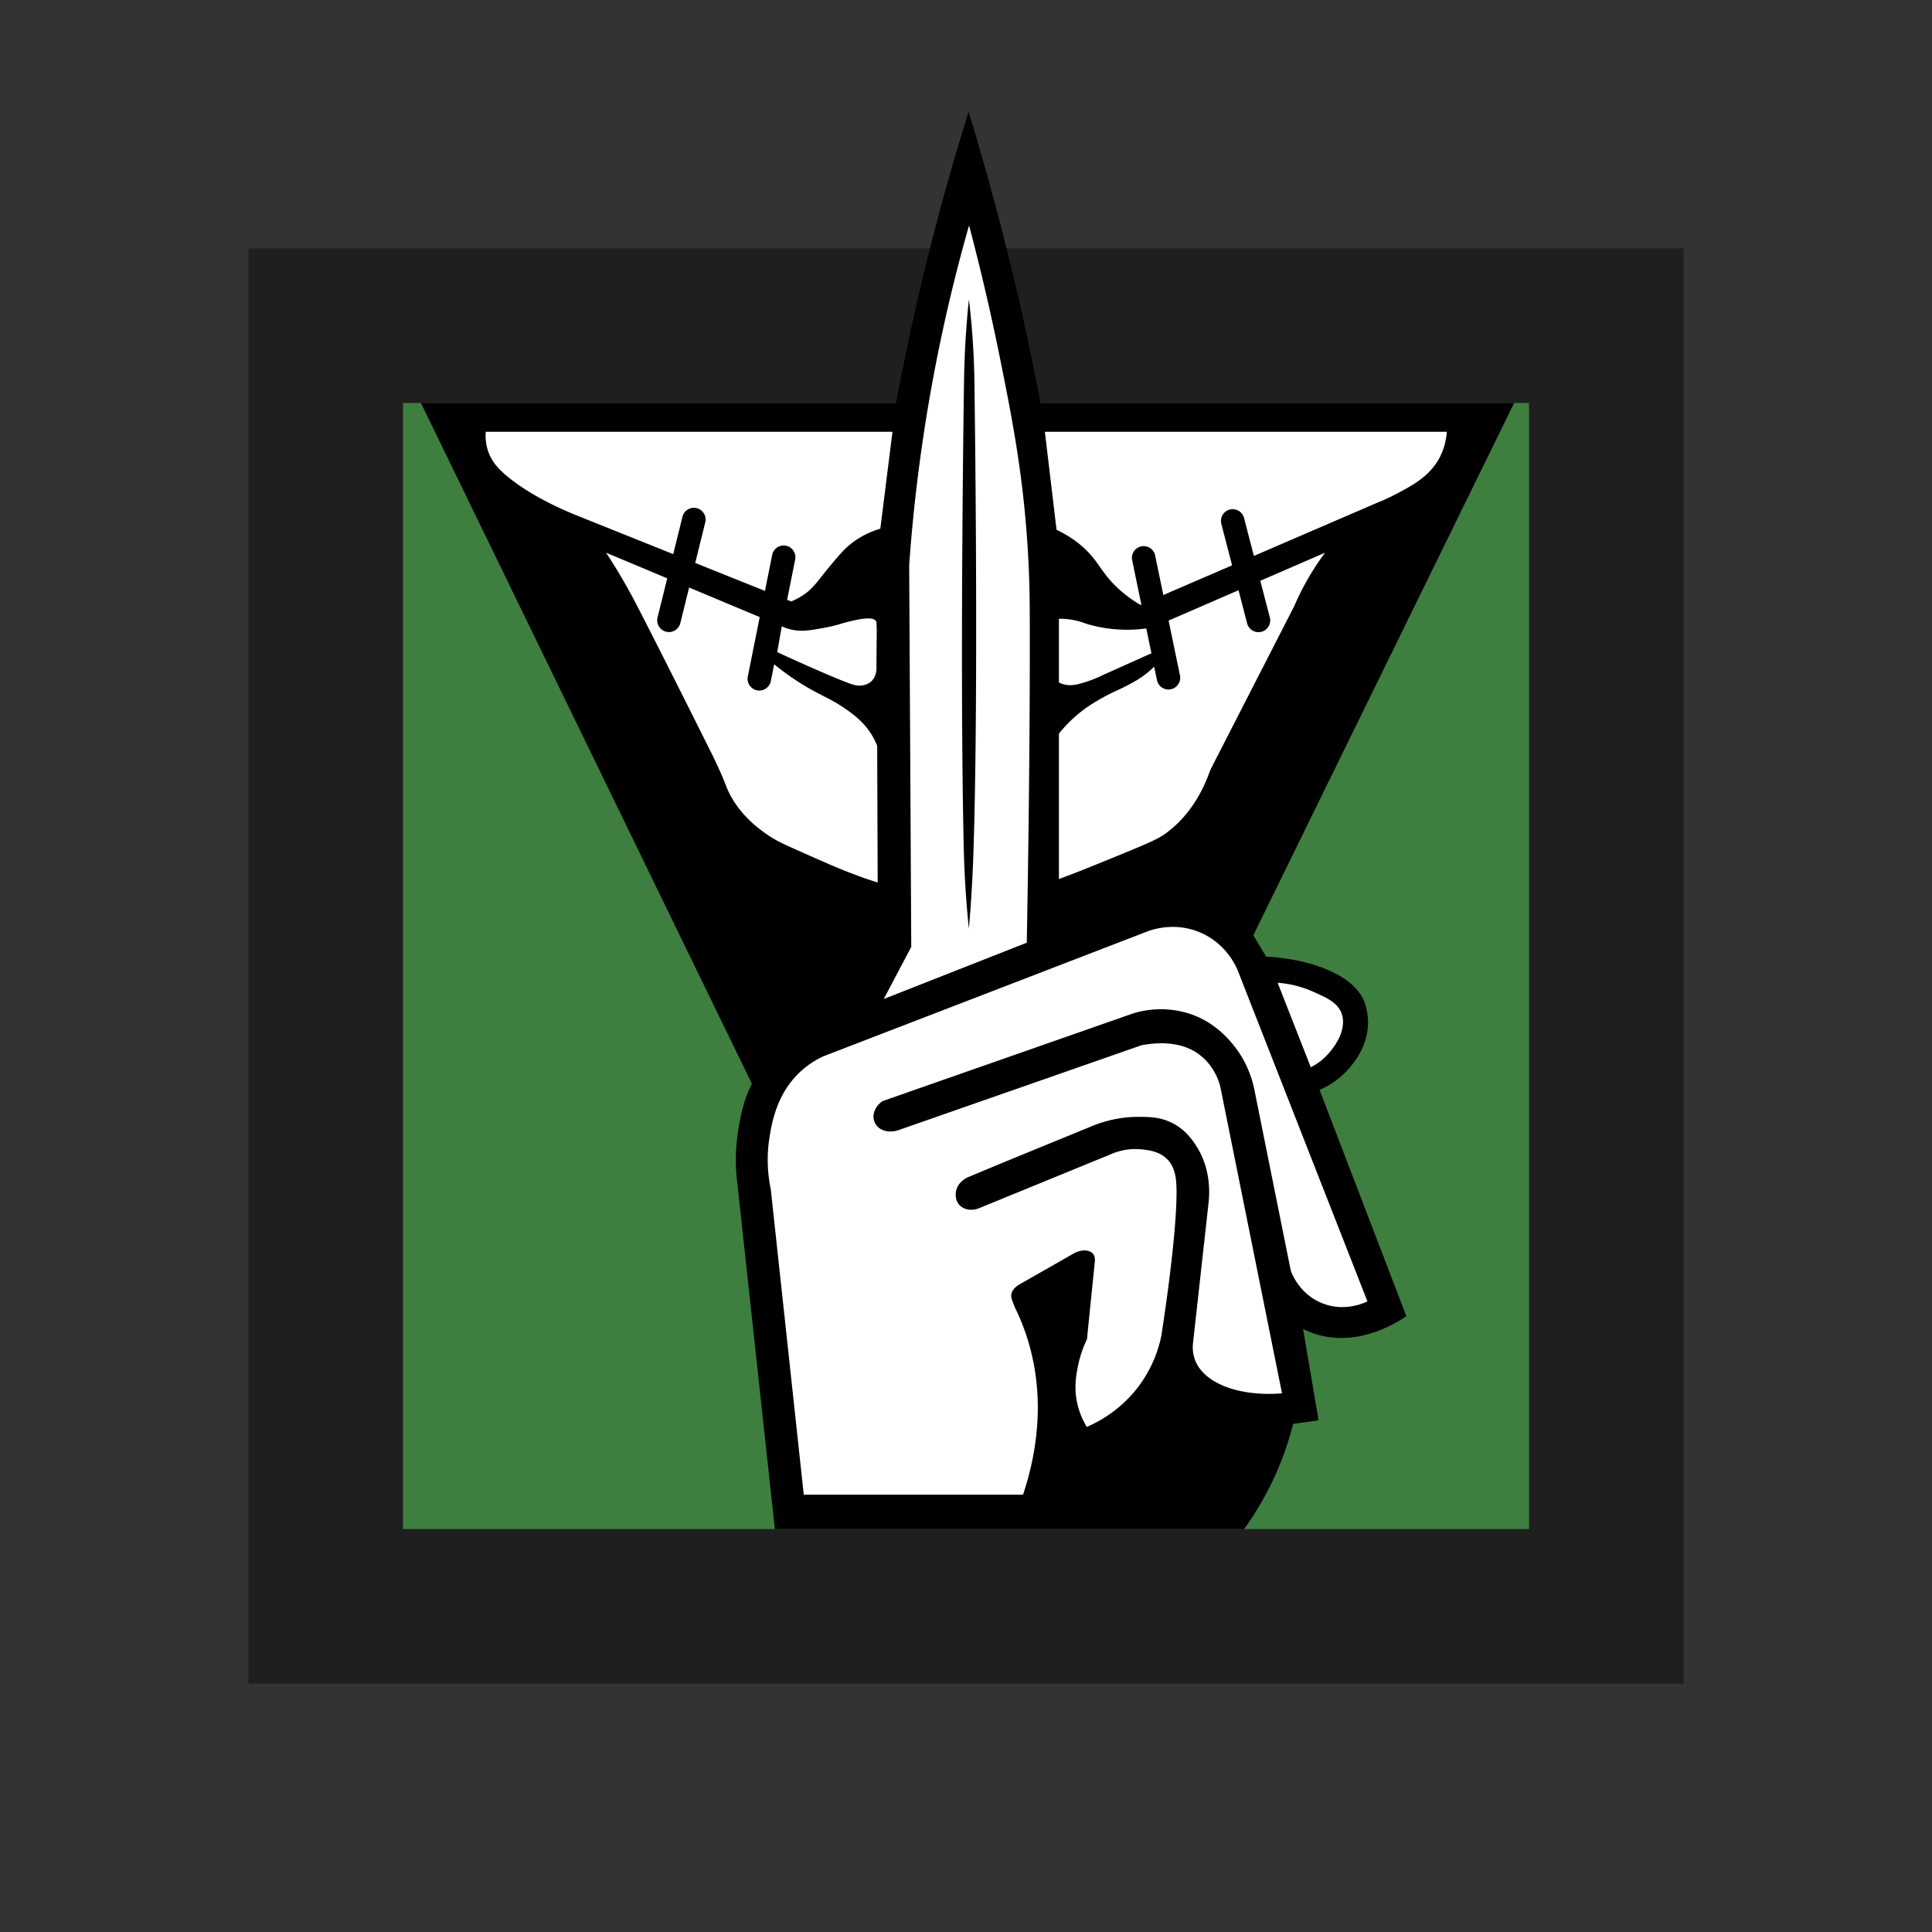 <svg xmlns="http://www.w3.org/2000/svg" viewBox="0 0 350 350" style="enable-background:new 0 0 350 350" xml:space="preserve"><rect x="0" y="0" width="350" height="350" fill="#333333" stroke="none"/><switch><g><path style="opacity:.4" d="M45 45h260v260H45z"/><path style="fill:#3e7f3f" d="M73 73h204v204H73z"/><path d="M174.889 275.889 76.25 73h86.083a454.937 454.937 0 0 1 13.145-52.75A501.239 501.239 0 0 1 188.499 73h85.802l-99.412 202.889z"/><path style="fill:#fff" d="m189.289 78.222 2.116 17.76c2.803 1.317 4.625 2.87 5.788 4.104 1.99 2.112 2.522 3.743 4.974 6.136a22.599 22.599 0 0 0 4.43 3.362l.167-.072-1.673-8.078a2.126 2.126 0 0 1 4.162-.862l1.496 7.22 12.456-5.375-1.948-7.512a2.124 2.124 0 1 1 4.114-1.066l1.782 6.875 22.515-9.715a31.933 31.933 0 0 0 3.095-1.42c2.97-1.559 5.966-3.132 7.794-6.247.578-.985 1.357-2.665 1.556-5.111l-72.824.001zm19.303 40.123-.932-4.498a25.636 25.636 0 0 1-10.698-.798c-.547-.16-.875-.321-1.518-.494a13.54 13.54 0 0 0-3.611-.462v11.559c.325.149.82.339 1.444.431.577.085 1.393.104 3.306-.5a23.2 23.2 0 0 0 3.361-1.361l8.648-3.877z"/><path style="fill:#fff" d="M230.042 111.862a2.124 2.124 0 1 1-4.114 1.066l-1.556-6.001-12.667 5.494 2.069 9.989a2.126 2.126 0 0 1-4.162.862l-.529-2.501a16.52 16.52 0 0 1-1.146 1.042c-1.005.83-1.932 1.395-2.958 1.958-1.581.868-2.319 1.141-3.562 1.75-.231.113-2.505 1.235-4.458 2.583-1.368.944-3.232 2.45-5.125 4.794v26.34c2.857-1.024 5.851-2.248 10.444-4.127 4.871-1.992 7.334-3.008 8.722-4 4.786-3.419 7.089-8.274 8.25-11.611l15.23-29.728a47.425 47.425 0 0 1 5.575-9.647l-11.737 5.09 1.724 6.647zM88.417 81.708c.615 1.826 1.766 3.144 3.375 4.5 4.268 3.596 10.205 6.149 12.167 6.958l18.003 7.22 1.685-6.808a2.125 2.125 0 0 1 4.125 1.021l-1.827 7.384 12.635 5.067 1.307-6.522a2.124 2.124 0 1 1 4.167.835l-1.462 7.296.743.298a12.365 12.365 0 0 0 1.768-.892c2.281-1.393 3.04-2.893 5.415-5.714 1.684-1.999 2.526-2.999 3.872-4.02a15.986 15.986 0 0 1 5.089-2.557l2.201-17.554H88.001a8.781 8.781 0 0 0 .416 3.488zm69.633 51.632c-1.268-2.168-2.887-3.484-4.237-4.465-3.241-2.355-4.709-2.619-8.188-4.729a46.95 46.95 0 0 1-5.374-3.807l-.612 3.054a2.124 2.124 0 1 1-4.167-.835l2.157-10.765-12.786-5.359-1.605 6.485a2.125 2.125 0 0 1-4.125-1.021l1.764-7.127-11.085-4.646a101.13 101.13 0 0 1 2.805 4.503c.452.769 1.305 2.245 2.361 4.247 1.712 3.246 6.72 13.116 13.375 26.458a99.596 99.596 0 0 1 1.792 3.708c1.419 3.102 1.351 3.38 2 4.667 1.949 3.863 4.973 6.124 6.282 7.081 1.787 1.307 3.322 2.01 4.51 2.544 7.232 3.248 11.008 4.942 16.083 6.542l-.09-24.771a12.989 12.989 0 0 0-.86-1.764z"/><path style="fill:#fff" d="M158.792 113.083c.032-.291-.041-.463-.097-.556-.613-1.011-3.729-.218-5.514.236-.485.123-.954.301-1.847.528a31.911 31.911 0 0 1-2.144.468c-2.376.43-3.942.713-5.793.303a9.005 9.005 0 0 1-1.769-.593l-.831 4.676c6.96 3.198 12.162 5.388 13.579 5.834.67.211 1.405.323 2.167.125.239-.062.769-.206 1.25-.625 1.063-.925.994-2.411.979-2.646l.062-6.875c-.015-.291-.028-.583-.042-.875zm27.764-.639c-.007-3.099-.024-6.996-.325-12.233-.808-14.042-2.906-24.614-5.176-35.822a410.1 410.1 0 0 0-5.5-23.556 302.054 302.054 0 0 0-10.847 61.541l.375 69.167-5.005 9.475 25.933-10.215c.519-28.747.569-47.726.545-58.357zm-10.223 42.362c-.097 2.851-.25 5.583-.25 5.583-.173 3.094-.38 5.754-.563 7.84a183.552 183.552 0 0 1-.937-15.062c-.737-33.14.059-84.084.059-84.085a164.072 164.072 0 0 1 .885-14.832 140.623 140.623 0 0 1 .999 14.944c.001.001.824 55.756-.193 85.612z"/><path d="m210.333 161.222-62.167 24.486c-2.716 1.119-8.043 3.815-11.375 9.542-2.032 3.493-2.612 6.894-3 9.167a34.21 34.21 0 0 0-.167 10.375l6.75 62.208h85.014a55.807 55.807 0 0 0 2.667-4.056c3.203-5.366 5.086-10.577 6.222-15l4.597-.639-2.81-16.544c.962.477 2.03.887 3.205 1.176 7.102 1.747 13.421-2.092 15.507-3.493l-15.722-41c2.531-1.108 4.136-2.594 5-3.528.815-.88 3.904-4.218 3.778-8.972 0 0-.048-1.79-.639-3.389-1.692-4.575-8.859-7.74-17.84-8.264l-2.188-3.681c-.557-1.052-3.827-6.988-10.556-8.444-2.547-.551-4.772-.282-6.276.056z"/><path style="fill:#fff" d="m207.833 168.75-58.604 22.583a15.968 15.968 0 0 0-3.924 2.528c-4.617 4.054-5.509 9.697-5.917 12.278-.324 2.046-.583 5.323.25 9.333l5.972 55.306h39.722c2.034-6.098 4.325-16.385.979-27.653a40.77 40.77 0 0 0-2.007-5.347c-.174-.33-.415-.822-.654-1.44-.336-.87-.504-1.305-.454-1.764.098-.896.881-1.507 1.302-1.781l9.812-5.599c1.516-.93 3.087-.82 3.716-.036.108.134.386.536.319 1.312l-1.434 14.165a20.153 20.153 0 0 0-1.634 4.866c-.318 1.604-.753 3.929-.111 6.778a13.961 13.961 0 0 0 1.722 4.222c2.063-.894 6.491-3.156 9.889-8.056a23.045 23.045 0 0 0 3.611-8.444c2.122-13.794 3.064-24.231 2.667-28.111-.19-1.85-.764-2.99-1.5-3.778-1.484-1.589-3.667-1.789-4.903-1.903-2.497-.229-4.528.474-5.708 1.014l-23.472 9.611c-1.403.614-2.926.338-3.735-.613-.756-.889-.612-2.041-.55-2.387.324-1.819 2.132-2.556 2.26-2.606 8.982-3.769 16.408-6.757 21.914-9.033.974-.403 4.256-1.834 8.639-1.861 2.211-.014 4.434 0 6.778 1.333 2.17 1.235 3.307 2.955 3.944 3.944 2.634 4.088 2.419 8.476 2.222 10.278l-2.778 25.056c-.208 1.476.01 2.594.316 3.41 1.585 4.23 7.918 6.685 15.768 6.063l-11.136-55.331c-.286-1.421-1.322-4.128-3.837-6.03-3.429-2.594-7.936-2.179-10.5-1.694l-43.819 15.306c-1.504.558-3.057.36-3.958-.556a2.663 2.663 0 0 1-.722-1.389c-.205-1.166.421-2.421 1.597-3.243l45.014-15.757c2.737-.958 7.203-1.512 11.722.333 3.481 1.422 5.655 3.872 6.417 4.75 2.855 3.289 3.83 6.761 4.194 8.5l6.611 32.861c.207.578 1.583 4.231 5.611 5.889 4.117 1.694 7.743-.038 8.278-.306l-23.472-59.889c-.331-.81-2.092-4.888-6.769-6.908-4.663-2.016-8.827-.518-9.648-.204zm23.625 9.292 6 15.292a9.776 9.776 0 0 0 1.736-1.083c2.358-1.841 4.97-5.648 3.833-8.694-.731-1.959-2.725-2.836-5.306-3.972a18.786 18.786 0 0 0-6.263-1.543z"/></g></switch></svg>